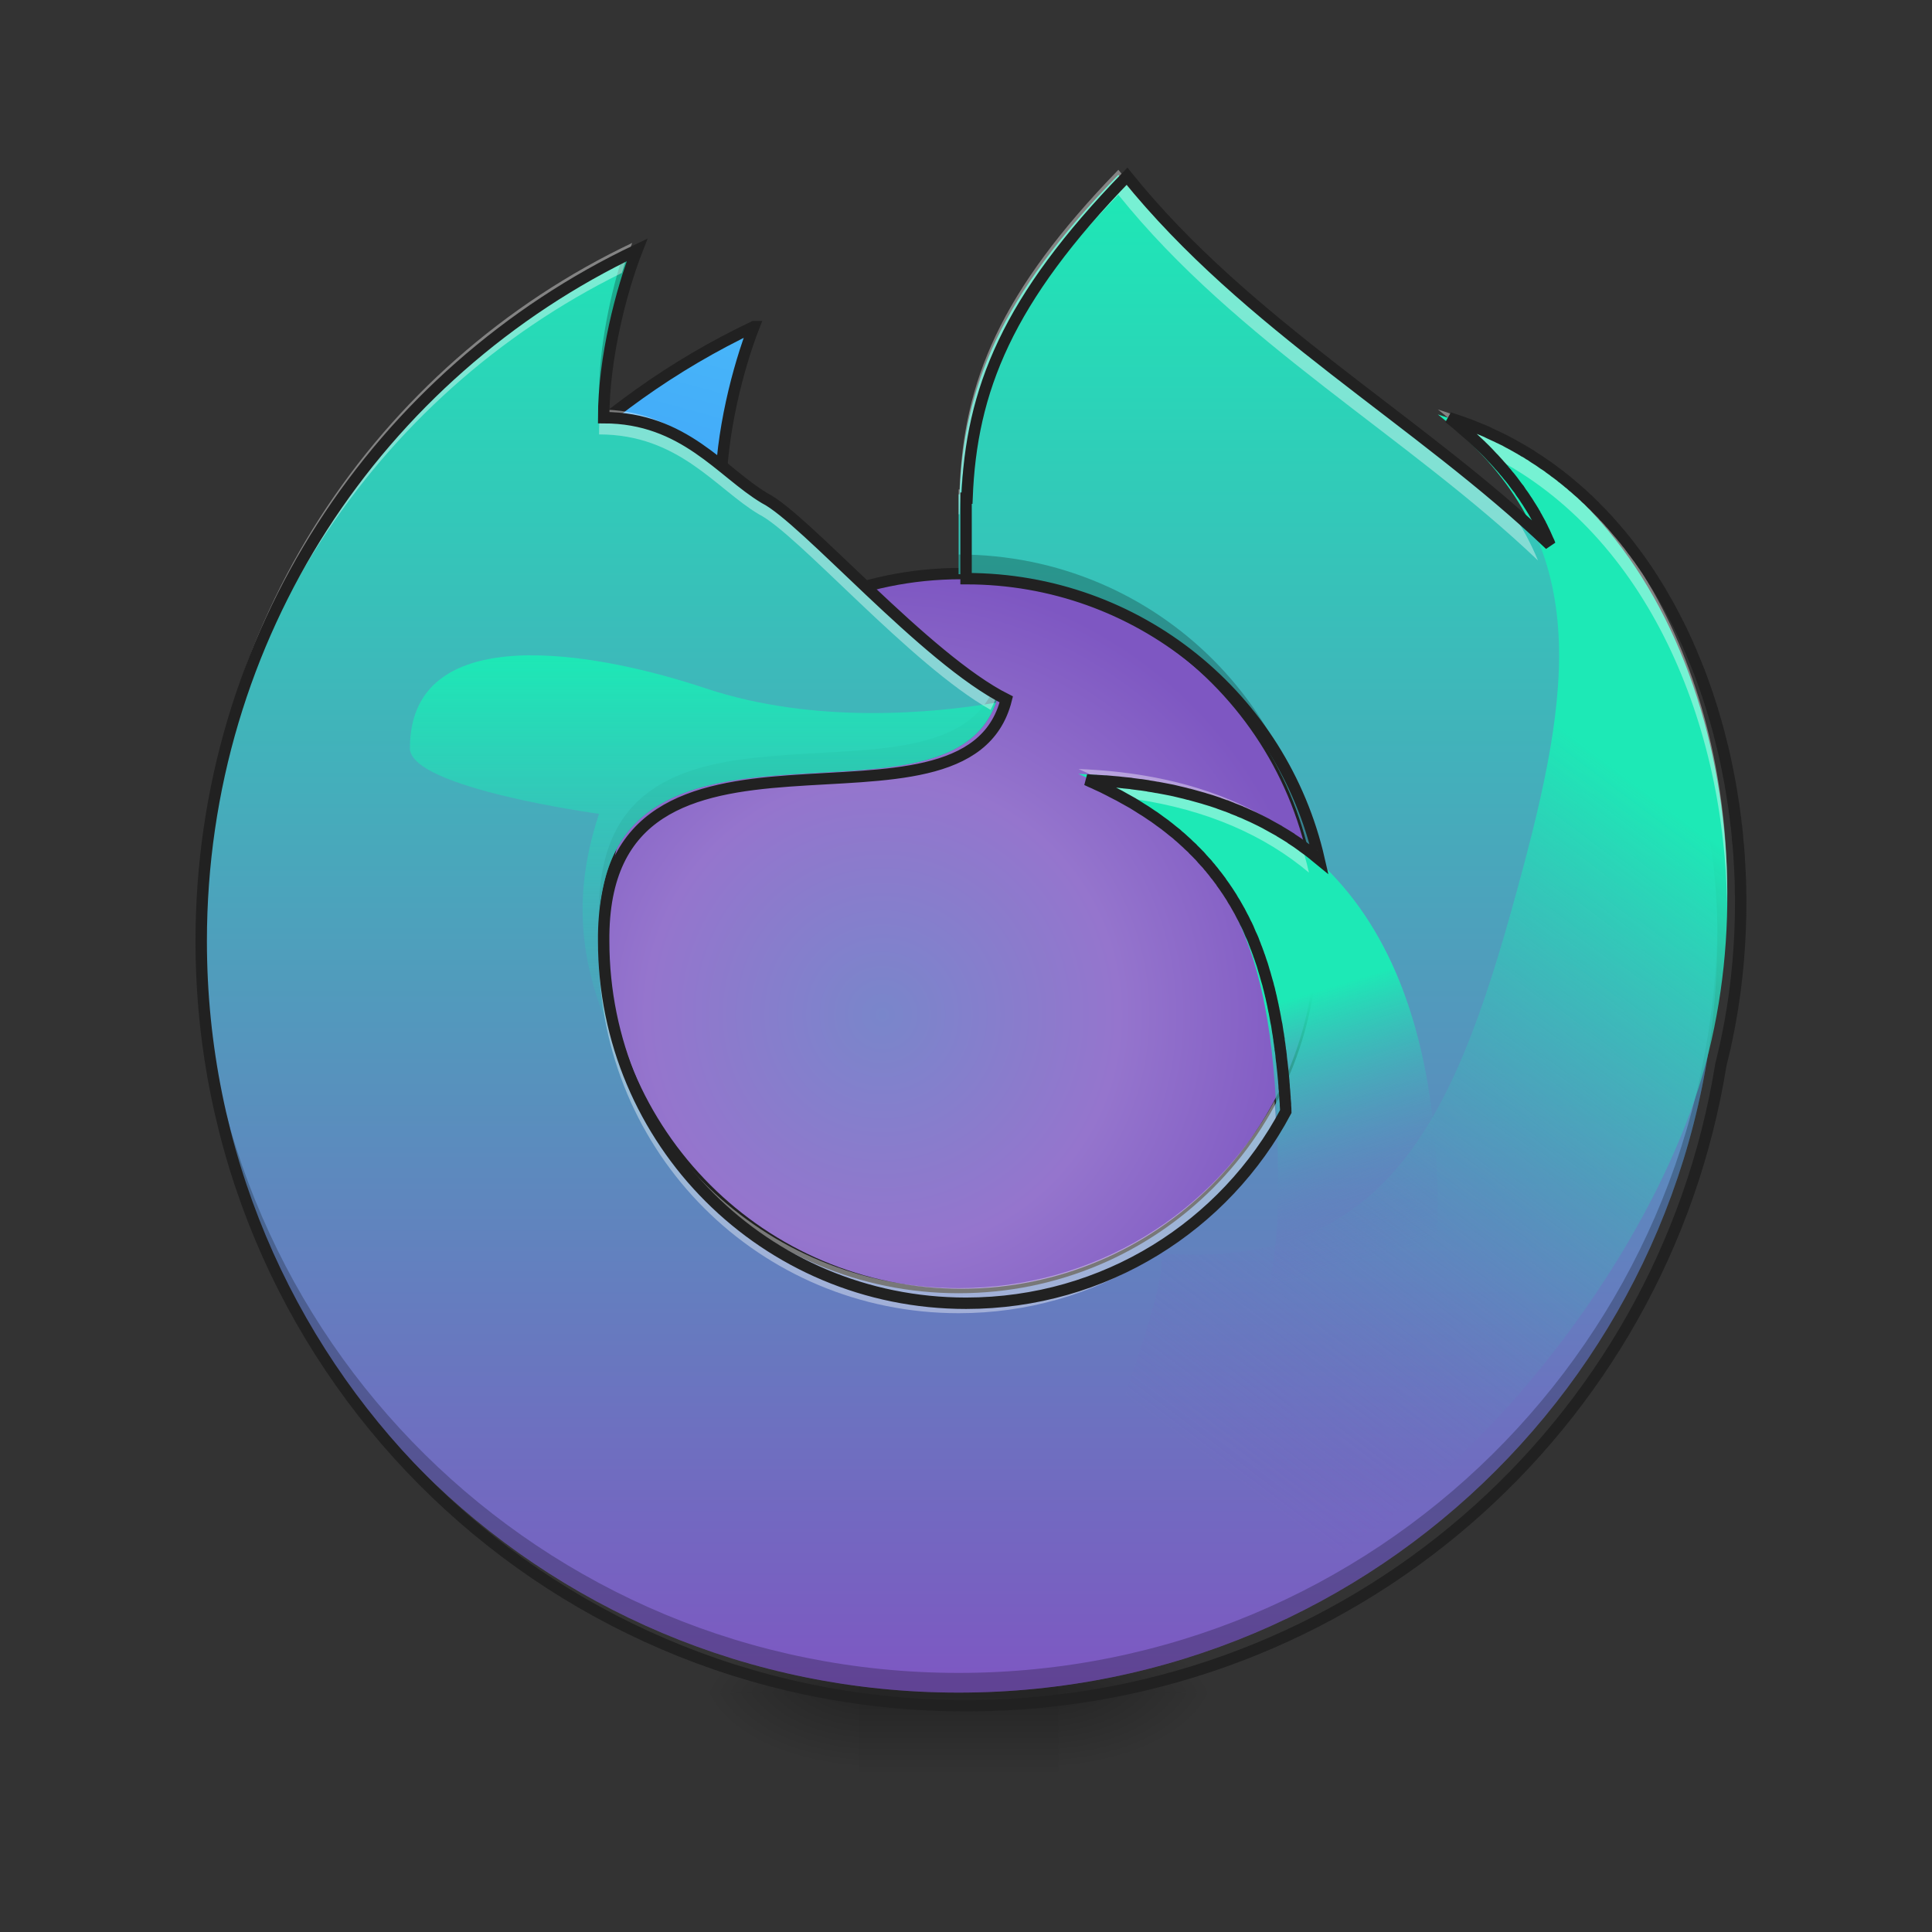 <svg height="48" viewBox="0 0 48 48" width="48" xmlns="http://www.w3.org/2000/svg" xmlns:xlink="http://www.w3.org/1999/xlink"><rect x="0" y="0" width="48" height="48" fill="#333333" stroke="none"/><linearGradient id="a"><stop offset="0" stop-opacity=".314"/><stop offset=".222" stop-opacity=".275"/><stop offset="1" stop-opacity="0"/></linearGradient><radialGradient id="b" cx="450.909" cy="189.579" gradientTransform="matrix(0 -.117 -.211 -0 65.792 95.393)" gradientUnits="userSpaceOnUse" r="21.167" xlink:href="#a"/><radialGradient id="c" cx="450.909" cy="189.579" gradientTransform="matrix(-0 .117 .211 0 -18.163 -11.291)" gradientUnits="userSpaceOnUse" r="21.167" xlink:href="#a"/><radialGradient id="d" cx="450.909" cy="189.579" gradientTransform="matrix(-0 -.117 .211 -0 -18.163 95.393)" gradientUnits="userSpaceOnUse" r="21.167" xlink:href="#a"/><radialGradient id="e" cx="450.909" cy="189.579" gradientTransform="matrix(0 .117 -.211 0 65.792 -11.291)" gradientUnits="userSpaceOnUse" r="21.167" xlink:href="#a"/><linearGradient id="f" gradientTransform="matrix(.02 0 0 .094 18.698 20.158)" gradientUnits="userSpaceOnUse" x1="255.323" x2="255.323" y1="233.5" y2="254.667"><stop offset="0" stop-opacity=".275"/><stop offset="1" stop-opacity="0"/></linearGradient><radialGradient id="g" cx="232.833" cy="53.583" gradientTransform="matrix(.115 0 -0 .115 -4.851 19.042)" gradientUnits="userSpaceOnUse" r="95.25"><stop offset="0" stop-color="#7986cb"/><stop offset=".535" stop-color="#9575cd"/><stop offset="1" stop-color="#7e57c2"/></radialGradient><linearGradient id="h" gradientUnits="userSpaceOnUse" x1="20.838" x2="26.792" y1="28.159" y2="6.329"><stop offset="0" stop-color="#2979ff"/><stop offset="1" stop-color="#4fc3f7"/></linearGradient><linearGradient id="i" gradientUnits="userSpaceOnUse" x1="23.815" x2="23.815" y1="42.051" y2="4.344"><stop offset="0" stop-color="#7e57c2"/><stop offset="1" stop-color="#1de9b6"/></linearGradient><linearGradient id="j"><stop offset="0" stop-color="#7e57c2" stop-opacity="0"/><stop offset="1" stop-color="#1de9b6"/></linearGradient><linearGradient id="k" gradientUnits="userSpaceOnUse" x1="37.707" x2="35.722" xlink:href="#j" y1="30.144" y2="23.694"/><linearGradient id="l" gradientUnits="userSpaceOnUse" x1="29.768" x2="41.676" xlink:href="#j" y1="36.097" y2="20.221"/><linearGradient id="m" gradientUnits="userSpaceOnUse" x1="23.815" x2="23.815" xlink:href="#j" y1="36.097" y2="16.252"/><path d="m26.297 42.051h3.969v-1.984h-3.969zm0 0" fill="url(#b)"/><path d="m21.336 42.051h-3.973v1.984h3.973zm0 0" fill="url(#c)"/><path d="m21.336 42.051h-3.973v-1.984h3.973zm0 0" fill="url(#d)"/><path d="m26.297 42.051h3.969v1.984h-3.969zm0 0" fill="url(#e)"/><path d="m21.336 41.555h4.961v2.48h-4.961zm0 0" fill="url(#f)"/><path d="m23.816 14.266c4.93 0 8.93 4 8.93 8.934 0 4.93-4 8.93-8.93 8.93-4.934 0-8.934-4-8.934-8.93 0-4.934 4-8.934 8.934-8.934zm0 0" fill="url(#g)"/><path d="m18.684 8.145c-3.98 1.891-7.188 5.133-9.027 9.141 3.5-1.695 6.797-2.32 9.195-3.516-.41-.164-.992-.496-.992-1.488 0-1.488.441-3.156.824-4.137zm0 0" fill="url(#h)"/><path d="m199.273-128.133c-42.454 20.165-76.659 54.745-96.282 97.491 37.33-18.082 40.704-19.456 66.327-32.205-4.375-1.75 27.081-21.165 21.165-21.165 0-15.873 4.708-33.663 8.791-44.121zm0 0" fill="none" stroke="#212121" stroke-linecap="round" stroke-width="3" transform="matrix(.094 0 0 .094 0 20.158)"/><path d="m254.017-62.848c52.578 0 95.241 42.663 95.241 95.283 0 52.578-42.663 95.241-95.241 95.241-52.62 0-95.283-42.663-95.283-95.241 0-52.62 42.663-95.283 95.283-95.283zm0 0" fill="none" stroke="#212121" stroke-linecap="round" stroke-width="3" transform="matrix(.094 0 0 .094 0 20.158)"/><path d="m27.785 4.344c-2.953 3.043-3.844 5.27-3.945 7.938-.008 0-.016 0-.023 0v1.984c4.945 0 8.93 3.984 8.93 8.934 0 4.945-3.984 8.93-8.93 8.93-4.949 0-8.934-3.984-8.934-8.93-.059-6.555 8.934-1.984 9.926-5.957-1.984-.992-4.965-4.465-5.957-4.961-1.066-.637-1.984-1.984-3.969-1.984 0-1.488.441-3.156.824-4.137-6.363 3.02-10.746 9.5-10.746 17.039 0 10.441 8.41 18.852 18.855 18.852 10.441 0 18.852-8.41 18.852-18.852 0-9.926-9.582-12.254-14.883-18.855zm0 0" fill="url(#i)"/><path d="m15.707 6.16c-.07.031-.137.066-.207.102-.32.984-.617 2.324-.617 3.547h.016c.082-1.352.469-2.773.809-3.648zm8.109 7.617v.488c4.863 0 8.797 3.855 8.926 8.688 0-.082.004-.164.004-.246 0-4.945-3.984-8.93-8.93-8.93zm.844 3.391c-1.512 3.227-9.832-.766-9.777 5.539 0 .078.004.156.004.23.18-6.172 8.941-1.777 9.922-5.695-.051-.023-.098-.047-.148-.074zm-19.695 5.789c-.004.082-.004.16-.004.242 0 10.441 8.41 18.852 18.855 18.852 10.441 0 18.852-8.41 18.852-18.852 0-.078 0-.156 0-.234-.137 10.324-8.496 18.598-18.852 18.598-10.363 0-18.719-8.277-18.852-18.605zm0 0" fill-opacity=".235"/><path d="m26.793 19.227c4.391 1.91 4.961 5.297 4.961 10.41 0 6.105-4.363 11.152-10.152 12.211.715.133 1.457.203 2.215.203 6.594 0 11.906-5.312 11.906-11.906 0-6.434-2.562-10.66-8.93-10.918zm0 0" fill="url(#k)"/><path d="m35.723 10.297c3.75 2.98 3.422 6.402 2.098 11.336-1.578 5.898-3.176 9.98-9.043 9.504.656.312-2.961 8.66-2.23 8.855 6.375 1.707 14.125-7.203 15.832-13.574 1.668-6.215-.57-14.227-6.656-16.121zm0 0" fill="url(#l)"/><path d="m13.164 16.281c-1.672.012-2.98.59-2.98 2.309 0 .992 4.699 1.629 4.699 1.629-.82 2.473-.277 4.258.496 5.926-.32-.922-.496-1.914-.496-2.945-.055-6.434 8.598-2.152 9.859-5.742-1.535.258-4.492.547-7.207-.355-1.348-.449-2.984-.832-4.371-.82zm0 0" fill="url(#m)"/><path d="m27.785 4.219c-2.953 3.043-3.844 5.27-3.945 7.941-.008 0-.016 0-.023 0v.617h.023c.102-2.668.992-4.895 3.945-7.938 2.945 3.668 7.215 6.02 10.426 9.086-.176-.426-.398-.844-.68-1.246-3.113-2.773-7.004-5.043-9.746-8.461zm-12.078 1.816c-6.363 3.023-10.746 9.5-10.746 17.039 0 .102 0 .203.004.305.117-7.301 4.348-13.57 10.484-16.598.086-.277.172-.527.258-.746zm20.016 4.137c.441.355.828.715 1.164 1.078 3.922 1.883 5.938 6.539 6.023 11.199.098-5.305-2.309-10.758-7.188-12.277zm-20.816.004c-.012.207-.023.414-.023.617 1.984 0 2.902 1.348 3.969 1.984.961.48 3.777 3.746 5.758 4.859.082-.156.148-.324.199-.516-1.984-.992-4.965-4.465-5.957-4.961-1.062-.637-1.977-1.977-3.945-1.984zm11.887 8.93c.527.227 1 .48 1.422.75 1.77.266 3.195.891 4.305 1.824-.062-.273-.137-.539-.223-.801-1.371-1.062-3.184-1.684-5.504-1.773zm-11.902 4.266c-.004.105-.008.211-.008.324 0 4.945 3.984 8.93 8.934 8.93 3.422 0 6.387-1.91 7.883-4.727-.008-.184-.02-.371-.035-.551-1.512 2.777-4.453 4.656-7.848 4.656-4.852 0-8.773-3.824-8.926-8.633zm0 0" fill="#fff" fill-opacity=".392"/><path d="m1120.051 175.101c-119.044 122.665-154.946 212.421-159.04 319.969-.315 0-.63 0-.945 0v79.992c171.48 0 314.143 118.729 350.833 278.871-1.732-1.417-3.464-2.834-5.196-4.252-.157-.157-.315-.157-.315-.315-3.464-2.834-7.086-5.511-10.708-8.031-.157-.157-.157-.315-.315-.315-3.622-2.677-7.243-5.196-11.023-7.558-.157-.157-.315-.315-.472-.472-3.779-2.362-7.558-4.724-11.338-6.928-.315-.157-.472-.315-.63-.472-3.937-2.205-7.873-4.409-11.967-6.614-.157-.157-.315-.157-.472-.315-2.047-1.102-4.094-2.047-6.141-3.149-2.047-.945-4.094-2.047-6.141-2.992-.157-.157-.472-.157-.63-.315-2.047-.945-4.094-1.89-6.299-2.834-.157-.157-.315-.157-.315-.157-2.047-.945-4.094-1.89-6.299-2.677-.157-.157-.315-.157-.472-.315-2.047-.787-4.252-1.732-6.456-2.519-.157-.157-.472-.315-.63-.315-2.205-.787-4.252-1.732-6.299-2.519-.157 0-.315 0-.315 0-2.205-.787-4.409-1.575-6.614-2.362-.315-.157-.787-.315-1.102-.472-2.205-.787-4.409-1.417-6.614-2.205-2.205-.63-4.409-1.417-6.771-2.047-.472-.157-.945-.315-1.417-.472-4.409-1.26-8.976-2.519-13.542-3.779-.472-.157-1.102-.315-1.575-.315-2.205-.63-4.566-1.26-6.771-1.732-.315-.157-.472-.157-.787-.157-2.205-.472-4.252-1.102-6.456-1.575-.472 0-.945-.157-1.417-.315-2.362-.472-4.881-.945-7.243-1.417-.315 0-.63-.157-.787-.157-2.205-.472-4.409-.787-6.771-1.26-.472 0-.787-.157-1.26-.157-2.519-.472-4.881-.945-7.401-1.26-.472-.157-.945-.157-1.417-.315-2.047-.315-4.094-.63-6.299-.945-.472 0-1.102-.157-1.732-.157-2.362-.315-4.724-.63-7.243-.945-.63-.157-1.102-.157-1.732-.315-2.047-.157-4.252-.472-6.456-.63-.472-.157-1.102-.157-1.575-.157-2.519-.315-5.039-.63-7.558-.787-.63 0-1.26-.157-1.89-.157-2.362-.157-4.724-.472-7.086-.63-.315 0-.63 0-.945 0-2.519-.157-5.196-.315-7.716-.472-.787-.157-1.575-.157-2.362-.157-2.519-.157-5.196-.315-7.873-.472 2.519 1.26 5.196 2.362 7.716 3.464.63.315 1.26.63 1.89.945 1.89.945 3.622 1.732 5.511 2.519.787.472 1.732.945 2.519 1.26 1.575.787 3.149 1.575 4.724 2.362.945.472 1.89.945 2.677 1.417 1.575.787 3.149 1.575 4.566 2.362.945.472 1.732.787 2.519 1.26 1.732.945 3.464 1.89 5.039 2.834.63.315 1.26.63 1.732.945 2.362 1.26 4.566 2.519 6.771 3.779.315.315.787.472 1.26.787 1.732 1.102 3.307 2.047 5.039 3.149.787.472 1.575.945 2.205 1.417 1.417.787 2.834 1.732 4.094 2.519.787.472 1.575 1.102 2.362 1.575 1.26.787 2.677 1.732 3.937 2.677.63.472 1.417.945 2.205 1.417 1.26.945 2.677 1.89 3.937 2.834.63.472 1.26.945 1.89 1.417 1.732 1.26 3.307 2.362 5.039 3.622.157.157.472.315.63.472.157.157.157.157.315.315 1.732 1.26 3.464 2.677 5.196 4.094.63.472 1.102.945 1.732 1.417 1.102.945 2.362 1.89 3.622 2.834.63.63 1.26 1.26 2.047 1.89 1.102.787 2.047 1.732 3.149 2.677.63.63 1.26 1.26 2.047 1.89 1.102.945 2.047 1.89 3.149 2.834.63.63 1.102 1.102 1.732 1.732 1.102 1.102 2.362 2.047 3.464 3.149.472.472.945.945 1.417 1.575 1.575 1.417 2.992 2.992 4.566 4.566.472.472.787.945 1.26 1.26 1.102 1.26 2.205 2.362 3.149 3.622.63.63 1.26 1.26 1.732 1.89.945.945 1.732 1.89 2.677 2.834.63.787 1.102 1.417 1.732 2.205.945.945 1.732 1.89 2.519 2.992.63.63 1.102 1.26 1.732 2.047.787.945 1.575 2.047 2.362 3.149.63.63 1.102 1.26 1.575 1.89.945 1.26 1.89 2.519 2.834 3.779.63.787 1.26 1.575 1.732 2.519.945 1.26 1.89 2.519 2.834 3.937.472.787 1.102 1.575 1.575 2.362.63.945 1.417 1.89 2.047 2.992.472.787.945 1.417 1.417 2.205.787 1.102 1.417 2.205 2.047 3.149.472.787.945 1.575 1.417 2.519.63.945 1.26 2.047 1.89 2.992.472.787.945 1.732 1.417 2.519.63 1.102 1.26 2.205 1.89 3.307.472.787.787 1.575 1.26 2.205.945 1.89 1.89 3.622 2.834 5.511.472.63.787 1.417 1.102 2.047.63 1.26 1.26 2.362 1.732 3.622.472.945.945 1.89 1.417 2.677.472 1.102.945 2.047 1.417 2.992.472 1.102.787 2.047 1.26 2.992.472.945.945 2.047 1.26 2.992.472.945.945 2.047 1.417 2.992.315.945.787 2.047 1.26 2.992.315.945.787 2.047 1.102 2.992.472 1.102.945 2.205 1.26 3.307.787 1.732 1.417 3.622 2.047 5.354.472 1.102.787 2.047 1.102 3.149.472.945.787 2.047 1.102 2.992.315 1.102.787 2.205 1.102 3.307.315 1.102.787 2.047 1.102 3.149.315 1.102.63 2.047.945 3.149.315 1.102.63 2.205.945 3.307.315.945.63 2.047.945 2.992.315 1.102.63 2.205.945 3.464.315 1.102.63 2.205.945 3.307.315.945.63 2.047.945 3.149.315 1.575.787 3.307 1.26 4.881 0 .472.157.787.315 1.26.157 1.102.472 2.205.787 3.307.157 1.102.472 2.205.787 3.307.315 1.26.472 2.519.787 3.779.315.945.472 1.89.63 2.834.315 1.26.63 2.519.787 3.779.315 1.102.472 2.205.63 3.149.315 1.26.63 2.519.787 3.779.157 1.102.472 2.205.63 3.307.157 1.102.472 2.362.63 3.622.315 1.26.472 2.519.787 3.779.315 2.519.787 4.881 1.102 7.243.157.787.315 1.575.472 2.519.157 1.417.315 2.834.63 4.252 0 .945.157 1.89.315 2.834.315 1.575.472 2.992.63 4.566.157.787.315 1.732.315 2.677.315 1.417.472 2.834.63 4.252.157 1.102.315 2.205.315 3.307.157 1.417.315 2.834.472 4.252.157.787.315 1.575.315 2.362.63 5.669 1.26 11.338 1.732 17.006 0 .787.157 1.575.157 2.362.157 1.575.315 3.307.315 4.881.157.945.157 1.89.315 2.834.157 1.575.157 3.149.315 4.724.157.945.157 1.89.157 2.992.157 1.732.315 3.464.472 5.196v1.732c.157 1.89.315 3.937.315 5.984-60.309 113.532-179.825 190.533-317.765 190.533-199.509 0-360.123-160.615-360.123-359.966-2.362-264.227 360.123-79.992 400.119-240.135-79.992-39.996-200.138-179.983-240.135-199.981-42.988-25.667-79.992-79.992-159.985-79.992 0-59.994 17.794-127.232 33.225-166.756-256.511 121.721-433.187 382.956-433.187 686.864 0 419.015 335.716 756.621 754.101 759.927h5.984 6.141c376.342-2.992 685.919-276.824 744.023-637.105.945-3.937 1.89-7.873 2.834-11.81.472-1.89.945-3.937 1.417-5.826.315-2.047.787-3.937 1.26-5.984.787-3.937 1.575-7.873 2.362-11.81 0-.157 0-.157 0-.315.472-1.89.787-3.779 1.102-5.669 0-.157.157-.315.157-.472 7.243-39.996 10.708-80.937 10.55-122.193 0-2.047 0-4.094-.157-6.141 0-2.047 0-4.252 0-6.299-.157-2.047-.157-4.094-.157-6.141-.157-2.047-.157-4.094-.315-6.141 0-2.047-.157-4.252-.315-6.299 0-1.732-.157-3.464-.315-5.196 0-.315 0-.787 0-1.102-.157-2.047-.315-4.094-.315-5.984-.157-2.047-.315-3.937-.472-5.826 0-.157 0-.315 0-.472-.157-1.89-.315-3.622-.472-5.511 0-.157 0-.315-.157-.63 0 0 0 0 0-.157-.157-1.575-.315-3.307-.472-4.881 0-.472 0-.945 0-1.26-.157-1.732-.315-3.307-.472-4.881-.157-.472-.157-.945-.157-1.417-.157-1.417-.315-2.834-.472-4.252-.157-.63-.157-1.26-.315-1.89-.157-1.575-.315-2.992-.472-4.409-.157-.63-.157-1.26-.157-1.732-.315-1.417-.472-2.834-.63-4.252 0-.63-.157-1.26-.315-2.047-.157-1.26-.315-2.677-.472-3.937-.157-.787-.157-1.417-.315-2.205-.157-1.26-.315-2.677-.63-3.937 0-.787-.157-1.417-.315-2.205-.157-1.26-.472-2.677-.63-3.937-.157-.787-.157-1.417-.315-2.047-.157-1.417-.472-2.677-.63-3.937-.157-.787-.315-1.575-.472-2.362-.157-1.26-.472-2.677-.63-4.094-.157-.63-.315-1.26-.315-1.732-.315-1.417-.63-2.834-.787-4.252-.157-.63-.315-1.26-.472-1.89-.157-1.417-.472-2.834-.787-4.252-.157-.63-.157-1.102-.315-1.732-.315-1.417-.63-2.992-.945-4.409-.157-.472-.157-1.102-.315-1.732-.315-1.417-.63-2.992-.945-4.409-.157-.472-.315-.945-.315-1.417-.315-1.417-.63-2.834-.945-4.252-.157-.63-.315-1.417-.472-2.047-.315-1.102-.63-2.205-.787-3.464-.315-.787-.472-1.732-.787-2.677-.157-1.102-.472-2.047-.787-3.149-.157-.945-.315-1.89-.63-2.677-.315-1.26-.63-2.362-.945-3.464-.157-.787-.315-1.575-.472-2.362-.472-1.26-.787-2.677-1.102-3.937-.157-.63-.315-1.26-.472-1.89-.472-1.26-.787-2.519-1.102-3.779-.157-.787-.472-1.575-.63-2.205-.315-1.26-.787-2.362-1.102-3.622-.157-.787-.472-1.575-.63-2.205-.315-1.26-.63-2.362-1.102-3.622-.157-.787-.472-1.575-.63-2.362-.472-1.102-.787-2.362-1.102-3.464-.315-.787-.472-1.575-.787-2.205-.315-1.26-.63-2.362-1.102-3.464-.157-.787-.472-1.575-.787-2.362-.315-1.26-.787-2.362-1.102-3.622-.315-.63-.472-1.417-.787-2.047-.315-1.26-.787-2.362-1.26-3.622-.157-.787-.472-1.417-.787-2.205-.315-1.102-.787-2.205-1.102-3.307-.315-.787-.63-1.732-.945-2.519-.315-1.102-.787-2.047-1.102-3.149-.315-.945-.63-1.732-.945-2.519-.472-.945-.787-2.047-1.102-2.992-.472-.787-.787-1.732-1.102-2.677-.472-.945-.787-2.047-1.26-2.992-.315-.945-.63-1.732-.945-2.519-.472-1.102-.787-2.047-1.26-2.992-.315-.945-.787-1.89-1.102-2.677-.315-.945-.787-2.047-1.26-2.992-.315-.787-.63-1.575-.945-2.362-.472-1.102-.945-2.205-1.417-3.149-.315-.787-.63-1.575-1.102-2.362-.315-1.102-.787-2.047-1.26-3.149-.315-.787-.787-1.575-1.102-2.362-.472-.945-.945-2.047-1.417-2.992-.315-.945-.787-1.732-1.102-2.519-.472-.945-.945-1.89-1.26-2.677-.472-.945-.945-1.89-1.26-2.677-.472-.945-1.102-2.047-1.575-2.992-.315-.787-.63-1.417-.945-2.205-.63-1.102-1.102-2.047-1.732-3.149-.315-.787-.63-1.575-1.102-2.205-.472-.945-.945-1.89-1.417-2.834-.472-.787-.945-1.732-1.417-2.677-.472-.787-.945-1.732-1.417-2.677-.315-.787-.787-1.575-1.26-2.362-.472-.945-.945-1.89-1.575-2.834-.315-.787-.787-1.575-1.26-2.362-.472-.945-.945-1.732-1.575-2.677-.472-.945-.945-1.732-1.417-2.519-.472-.787-.945-1.732-1.417-2.519-.472-.945-.945-1.732-1.575-2.677-.472-.787-.945-1.575-1.417-2.519-.472-.787-1.102-1.575-1.575-2.519-.472-.787-.945-1.575-1.417-2.362-.63-.787-1.102-1.732-1.732-2.677-.472-.787-.945-1.575-1.417-2.205-.472-.945-1.102-1.732-1.575-2.677-.63-.787-1.102-1.575-1.575-2.362-.472-.787-1.102-1.575-1.575-2.519-.63-.787-1.102-1.575-1.575-2.362-.63-.787-1.26-1.732-1.732-2.519-.63-.787-1.102-1.575-1.575-2.362-.63-.63-1.102-1.417-1.575-2.205-.63-.945-1.26-1.732-1.89-2.677-.472-.63-.945-1.417-1.417-2.047-.63-.787-1.26-1.732-1.89-2.519-.63-.787-1.102-1.575-1.732-2.362-.472-.787-1.102-1.575-1.732-2.362-.472-.63-1.102-1.417-1.732-2.205-.472-.787-1.102-1.575-1.732-2.362-.63-.787-1.26-1.575-1.89-2.519-.472-.63-.945-1.26-1.575-1.89-.63-.787-1.417-1.732-2.047-2.677-.472-.63-1.102-1.26-1.575-1.89-.63-.787-1.417-1.575-2.047-2.519-.472-.63-1.102-1.26-1.575-1.89-.787-.787-1.417-1.575-2.047-2.362-.63-.787-1.102-1.417-1.732-2.047-.63-.787-1.26-1.575-2.047-2.362-.63-.63-1.102-1.417-1.732-2.047-.787-.787-1.417-1.575-2.047-2.205-.63-.63-1.102-1.417-1.732-2.047-.787-.787-1.575-1.575-2.362-2.519-.472-.472-.945-1.102-1.575-1.575-.63-.787-1.417-1.732-2.205-2.519-.63-.63-1.102-1.102-1.732-1.732-.787-.787-1.417-1.417-2.205-2.205-.63-.63-1.26-1.26-1.89-1.89s-1.26-1.417-1.89-2.047c-.787-.63-1.417-1.417-2.205-2.047-.63-.63-1.417-1.417-2.047-2.047-.63-.63-1.26-1.26-1.89-1.89-.787-.63-1.575-1.417-2.362-2.047-.63-.63-1.26-1.26-1.89-1.89-.787-.63-1.575-1.26-2.205-2.047-.787-.63-1.417-1.102-2.047-1.732-.787-.787-1.575-1.417-2.519-2.205-.472-.472-1.102-.945-1.575-1.417-.945-.787-1.732-1.575-2.677-2.205-.63-.63-1.26-1.102-1.89-1.732-.787-.63-1.417-1.26-2.205-1.732-.787-.63-1.417-1.26-2.205-1.89s-1.575-1.26-2.362-1.89c-.63-.472-1.26-1.102-2.047-1.575-.787-.787-1.732-1.417-2.677-2.205-.63-.472-1.26-.787-1.732-1.26-.945-.787-1.89-1.417-2.834-2.047-.63-.472-1.102-.945-1.732-1.417-.945-.63-1.732-1.26-2.677-1.89-.63-.472-1.417-.945-2.047-1.575-.787-.472-1.732-1.102-2.519-1.732-.63-.472-1.417-.945-2.205-1.417-.787-.63-1.732-1.26-2.677-1.89-.63-.472-1.26-.945-2.047-1.417-.945-.63-1.89-1.26-2.992-1.89-.63-.472-1.102-.787-1.732-1.102-1.102-.787-2.205-1.417-3.149-2.205-.63-.315-1.102-.63-1.732-.945-.787-.63-1.732-1.102-2.677-1.732-.787-.472-1.575-.945-2.362-1.26-.945-.63-1.89-1.26-2.834-1.732-.63-.472-1.26-.787-1.89-1.102-1.102-.63-2.205-1.26-3.307-1.89-.63-.315-1.26-.63-1.732-.945-1.102-.63-2.047-1.26-3.149-1.732-.63-.315-1.26-.787-2.047-1.102-1.102-.63-2.205-1.26-3.464-1.89-.472-.157-1.102-.472-1.575-.787-1.102-.63-2.362-1.102-3.464-1.732-.63-.315-1.26-.63-1.732-.787-1.102-.63-2.205-1.102-3.307-1.575-.63-.315-1.26-.63-2.047-.945-1.26-.63-2.677-1.26-4.094-1.89-.315-.157-.63-.315-.945-.472-.157-.157-.157-.157-.157-.157-1.26-.472-2.677-1.102-3.937-1.732-.472-.157-.945-.315-1.417-.63-1.26-.472-2.362-.945-3.622-1.417-.63-.315-1.26-.63-1.89-.787-1.732-.787-3.464-1.417-5.354-2.205-1.89-.63-3.622-1.417-5.511-2.047-1.89-.63-3.779-1.417-5.669-2.047-1.575-.472-3.307-1.102-4.881-1.575-.315-.157-.472-.315-.787-.315-1.89-.63-3.779-1.26-5.669-1.89 2.047 1.732 4.252 3.464 6.299 5.196.472.315.787.63 1.26.945 2.047 1.732 4.094 3.464 5.984 5.196h.157c0 .157.157.157.157.315 1.89 1.575 3.779 3.149 5.511 4.724.472.472.945.945 1.417 1.26 1.89 1.732 3.779 3.464 5.511 5.039.157.157.315.157.315.315 1.732 1.575 3.464 3.307 5.196 4.881.315.472.787.787 1.26 1.26 1.732 1.732 3.464 3.307 5.039 5.039.157.157.315.315.472.472 1.575 1.575 2.992 3.149 4.409 4.724.472.472.945.945 1.417 1.417 1.575 1.732 2.992 3.307 4.566 5.039.315.315.63.63.787.945 1.417 1.417 2.519 2.834 3.779 4.252.472.472.945.945 1.26 1.575 1.417 1.575 2.834 3.149 4.094 4.881.472.472.787.945 1.26 1.417.945 1.26 2.047 2.519 2.992 3.779.472.63.945 1.26 1.26 1.732 1.26 1.732 2.519 3.307 3.622 4.881.472.63.945 1.26 1.417 1.732.787 1.26 1.575 2.362 2.362 3.622.472.63.945 1.26 1.417 1.89 1.102 1.575 2.205 3.149 3.149 4.724.472.63.945 1.417 1.417 2.047.63 1.102 1.417 2.205 2.047 3.307.472.63.945 1.417 1.417 2.205.945 1.417 1.89 2.992 2.834 4.566.315.787.787 1.575 1.26 2.205.472 1.102 1.102 2.205 1.732 3.149.472.787.787 1.575 1.26 2.362.787 1.575 1.732 3.149 2.519 4.566.315.945.787 1.732 1.26 2.519.472.945.945 1.89 1.417 2.992.315.787.787 1.575 1.26 2.519.63 1.417 1.417 2.992 2.047 4.566.315.787.787 1.732 1.102 2.519.472.945.945 2.047 1.417 2.992.315.787.63 1.732.945 2.519-129.436-123.61-301.546-218.404-420.275-366.264zm0 0" fill="none" stroke="#212121" stroke-linecap="round" stroke-width="11.339" transform="scale(.025)"/></svg>